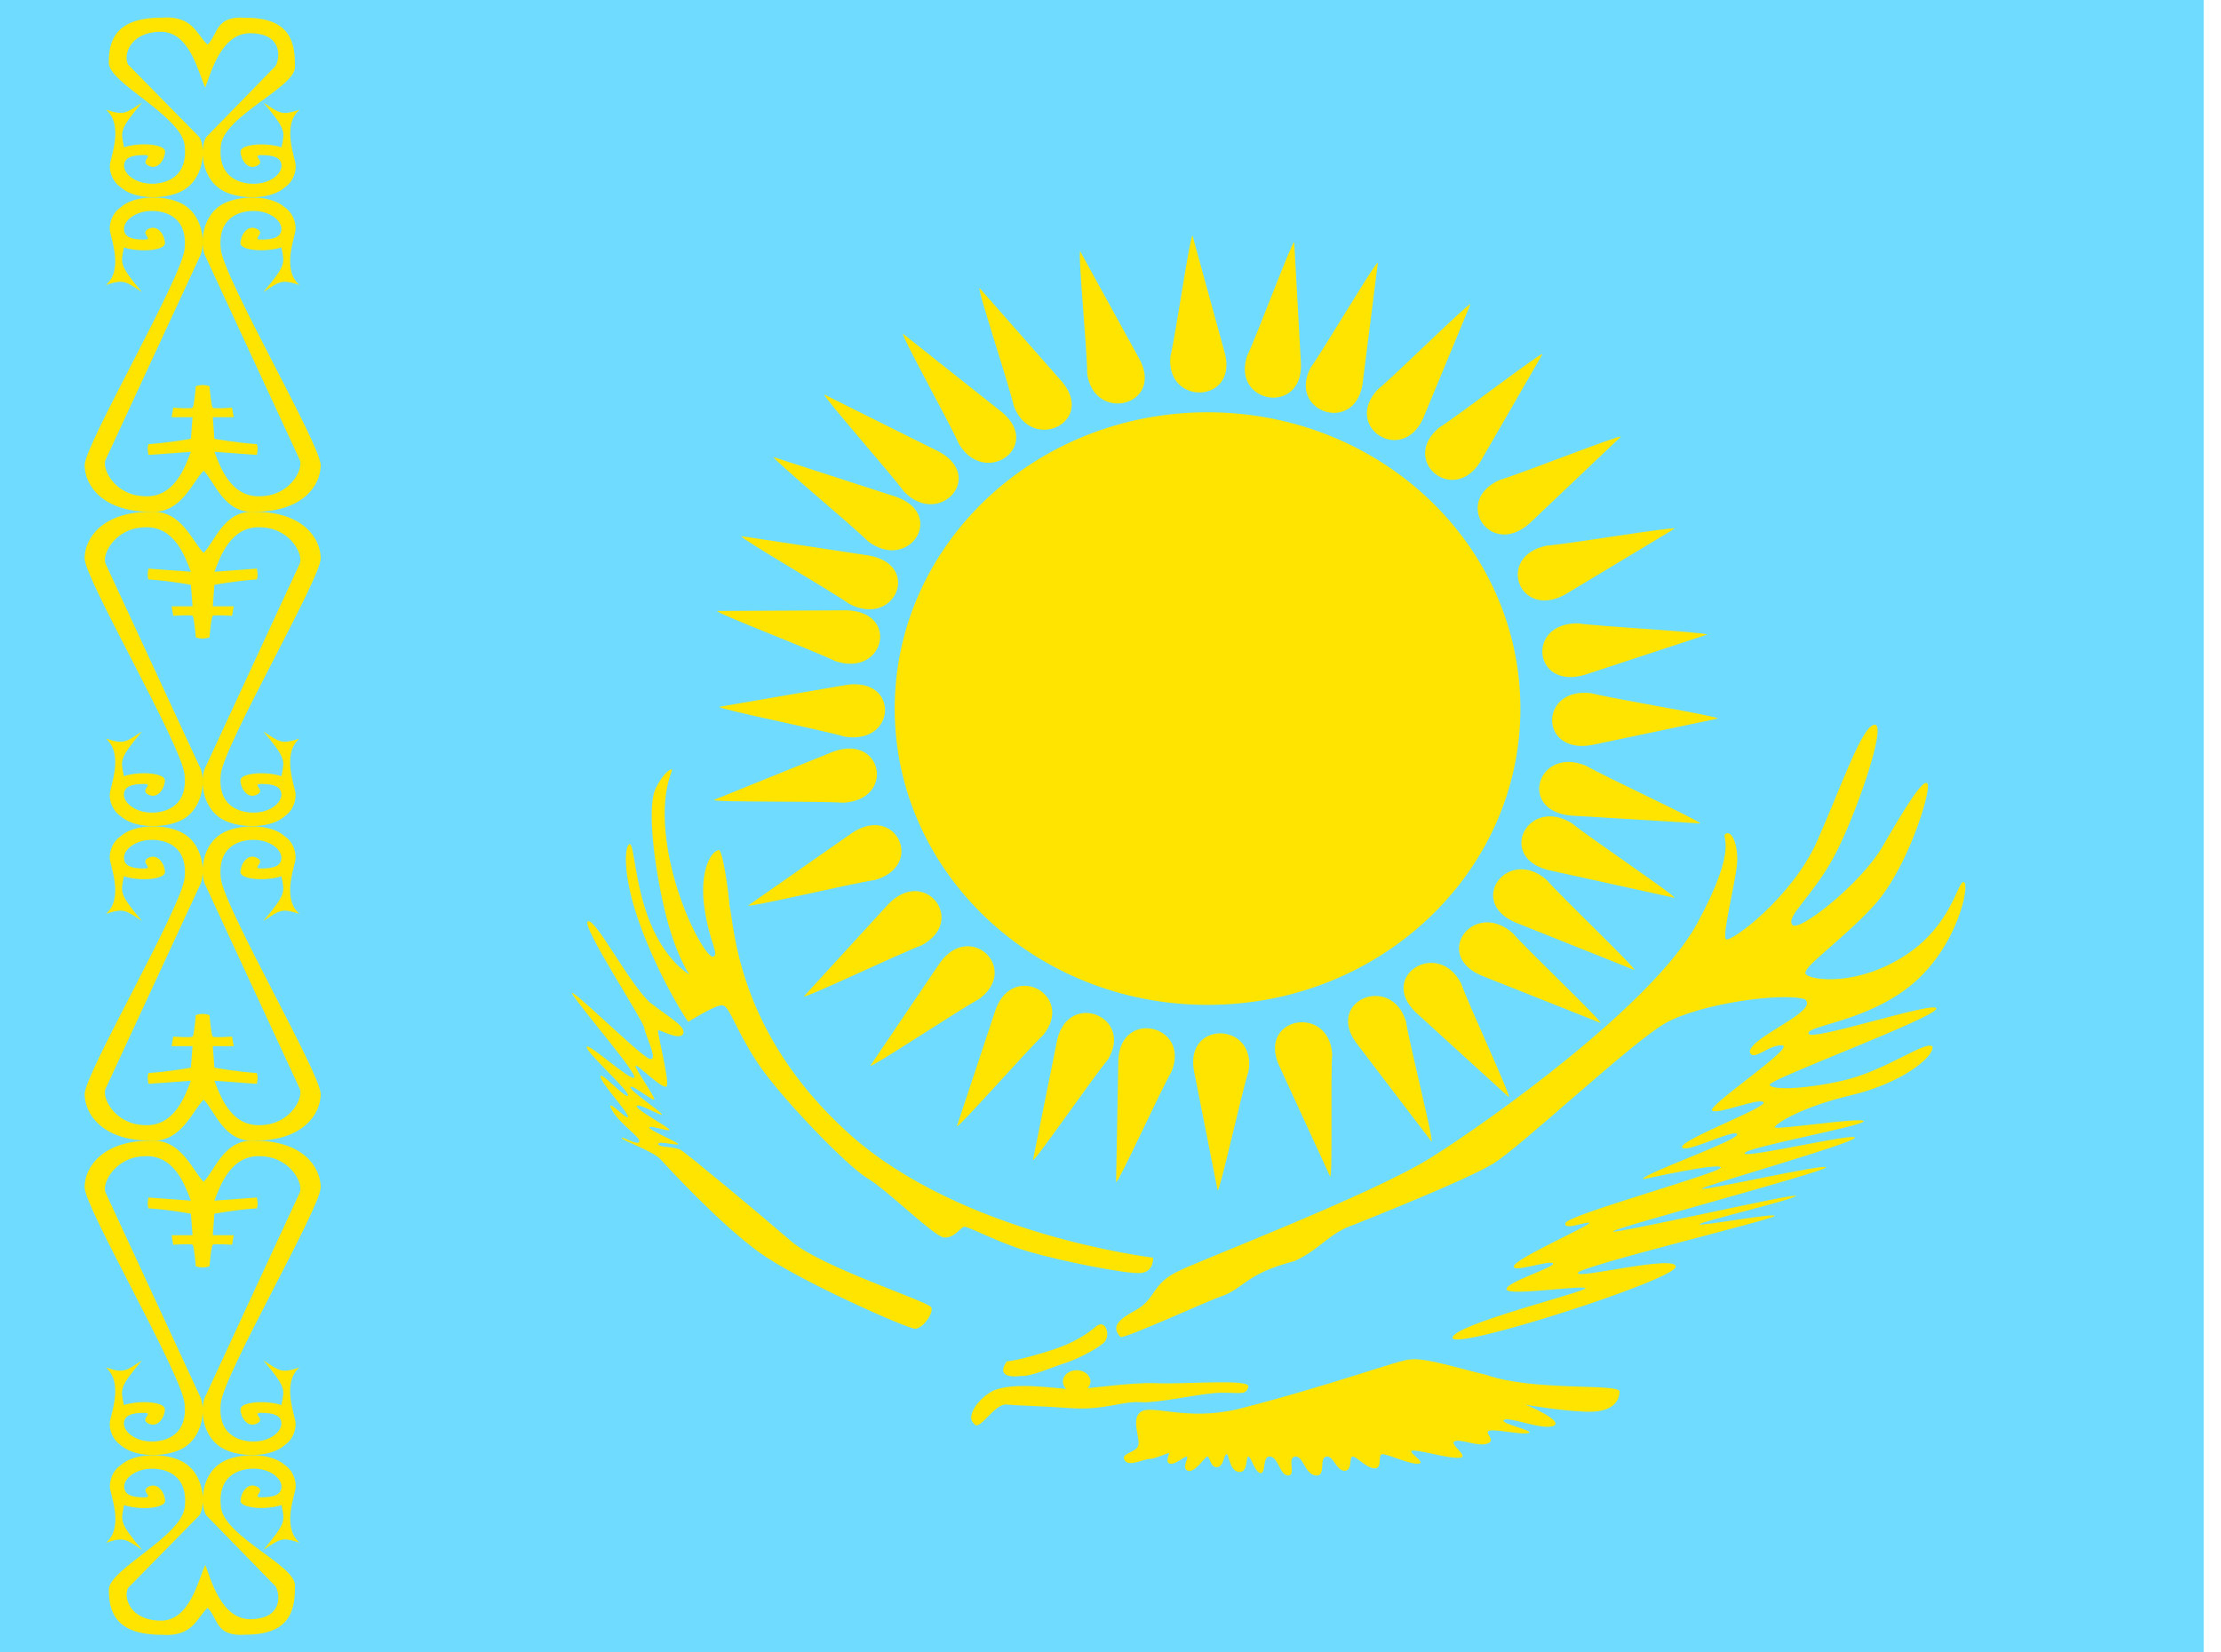 <!-- Generated by IcoMoon.io -->
<svg version="1.1" xmlns="http://www.w3.org/2000/svg" width="43" height="32" viewBox="0 0 43 32">
<title>KZT</title>
<path fill="#6fdcff" d="M0 0h42.667v32h-42.667z"></path>
<path fill="#ffe400" d="M4.016 31.133c0.217 0.212 0.145 0.569 0.748 0.523 0.92 0 0.947-0.563 0.947-0.956s-1.371-0.942-1.435-1.519c-0.064-0.578 0.317-0.74 0.635-0.74 0.317 0 0.539 0.185 0.539 0.347s-0.158 0.208-0.381 0.208 0.095-0.116-0.095-0.208-0.317 0.139-0.317 0.278c0 0.138 0.476 0.184 0.793 0.081 0.064 0.312 0.095 0.335-0.349 0.866 0.318-0.208 0.349-0.254 0.699-0.138-0.35-0.301-0.088-0.913-0.076-1.069s-0.067-0.341-0.209-0.434c-0.254-0.231-0.81-0.241-1.143-0.093-0.485 0.216-0.509 0.855-0.381 1.063l1.344 1.378c0.095 0.162 0.128 0.612-0.443 0.635-0.603 0.046-0.81-0.776-0.917-1.049-0.144 0.299-0.304 1.123-0.907 1.077-0.572-0.023-0.682-0.473-0.586-0.635l1.381-1.405c0.126-0.209 0.102-0.847-0.382-1.063-0.333-0.149-0.887-0.139-1.142 0.093-0.143 0.093-0.222 0.278-0.21 0.434s0.274 0.768-0.076 1.069c0.35-0.116 0.382-0.070 0.699 0.138-0.445-0.531-0.413-0.555-0.349-0.866 0.317 0.104 0.794 0.058 0.794-0.081s-0.128-0.37-0.318-0.278c-0.189 0.093 0.127 0.208-0.094 0.208-0.223 0-0.381-0.047-0.381-0.208s0.222-0.347 0.54-0.347 0.698 0.161 0.634 0.74c-0.063 0.578-1.47 1.208-1.47 1.601s0.098 0.875 1.018 0.875c0.603 0.046 0.674-0.311 0.893-0.523z"></path>
<path fill="#ffe400" d="M3.942 22.886c0.217-0.212 0.395-0.841 0.998-0.795 0.92 0 1.269 0.509 1.269 0.902s-1.872 3.606-1.935 4.183c-0.064 0.578 0.317 0.74 0.635 0.74 0.317 0 0.539-0.185 0.539-0.347s-0.158-0.208-0.381-0.208 0.095 0.116-0.095 0.208-0.317-0.139-0.317-0.278c0-0.139 0.476-0.184 0.793-0.081 0.064-0.312 0.095-0.335-0.349-0.866 0.318 0.208 0.349 0.254 0.699 0.138-0.349 0.301-0.088 0.913-0.076 1.069s-0.067 0.341-0.209 0.434c-0.254 0.231-0.81 0.242-1.143 0.093-0.485-0.216-0.509-0.855-0.382-1.063l1.809-3.906c0.095-0.162-0.158-0.694-0.729-0.717-0.603-0.046-0.81 0.586-0.917 0.859l0.822-0.060s0.032 0.127 0 0.209c-0.424 0.028-0.822 0.105-0.822 0.105l-0.031 0.416h0.405l-0.032 0.184s-0.342-0.023-0.373 0c-0.032 0.023-0.064 0.417-0.064 0.417s-0.063 0.023-0.132 0.023c-0.070 0-0.133-0.023-0.133-0.023s-0.032-0.394-0.063-0.417c-0.032-0.023-0.374 0-0.374 0l-0.031-0.184h0.405l-0.032-0.416s-0.397-0.077-0.822-0.105c-0.031-0.082 0-0.209 0-0.209l0.822 0.060c-0.107-0.274-0.314-0.905-0.916-0.859-0.572 0.023-0.825 0.555-0.73 0.717l1.81 3.906c0.126 0.209 0.102 0.847-0.382 1.063-0.333 0.149-0.887 0.139-1.142-0.093-0.143-0.093-0.222-0.278-0.21-0.434s0.274-0.768-0.076-1.069c0.35 0.116 0.382 0.070 0.699-0.138-0.445 0.531-0.413 0.555-0.35 0.866 0.317-0.104 0.794-0.058 0.794 0.081s-0.128 0.37-0.318 0.278c-0.189-0.093 0.127-0.208-0.094-0.208-0.223 0-0.382 0.047-0.382 0.208s0.222 0.347 0.54 0.347 0.698-0.161 0.634-0.74c-0.063-0.578-1.935-3.791-1.935-4.183s0.349-0.902 1.269-0.902c0.603-0.046 0.817 0.583 1.036 0.795z"></path>
<path fill="#ffe400" d="M3.942 21.294c0.217 0.212 0.395 0.841 0.998 0.795 0.92 0 1.269-0.509 1.269-0.902s-1.872-3.606-1.935-4.183c-0.064-0.578 0.317-0.74 0.635-0.74 0.317 0 0.539 0.185 0.539 0.347s-0.158 0.208-0.381 0.208 0.095-0.115-0.095-0.208-0.317 0.138-0.317 0.278c0 0.139 0.476 0.184 0.793 0.081 0.064 0.312 0.095 0.335-0.349 0.866 0.318-0.208 0.349-0.254 0.699-0.138-0.349-0.301-0.088-0.913-0.076-1.069s-0.067-0.341-0.209-0.434c-0.254-0.231-0.81-0.242-1.143-0.093-0.485 0.216-0.509 0.855-0.382 1.063l1.809 3.906c0.095 0.162-0.158 0.694-0.729 0.717-0.603 0.046-0.81-0.586-0.917-0.859l0.822 0.060s0.032-0.127 0-0.209c-0.424-0.028-0.822-0.105-0.822-0.105l-0.031-0.416h0.405l-0.032-0.184s-0.342 0.023-0.373 0c-0.032-0.023-0.064-0.417-0.064-0.417s-0.063-0.023-0.132-0.023c-0.069 0-0.133 0.023-0.133 0.023s-0.032 0.394-0.063 0.417c-0.032 0.023-0.374 0-0.374 0l-0.031 0.184h0.405l-0.032 0.416s-0.397 0.077-0.822 0.105c-0.031 0.082 0 0.209 0 0.209l0.822-0.060c-0.107 0.274-0.314 0.905-0.916 0.859-0.572-0.023-0.825-0.555-0.73-0.717l1.81-3.906c0.126-0.209 0.102-0.847-0.382-1.063-0.333-0.149-0.887-0.139-1.142 0.093-0.143 0.093-0.222 0.278-0.21 0.434s0.274 0.768-0.076 1.069c0.35-0.116 0.382-0.070 0.699 0.138-0.445-0.531-0.413-0.555-0.349-0.866 0.317 0.104 0.794 0.058 0.794-0.081s-0.128-0.37-0.318-0.278c-0.189 0.093 0.127 0.208-0.094 0.208-0.223 0-0.382-0.047-0.382-0.208s0.222-0.347 0.54-0.347 0.698 0.161 0.634 0.74c-0.063 0.578-1.935 3.791-1.935 4.183s0.349 0.902 1.269 0.902c0.603 0.046 0.817-0.583 1.036-0.795z"></path>
<path fill="#ffe400" d="M3.942 10.707c0.217-0.212 0.395-0.841 0.998-0.795 0.92 0 1.269 0.509 1.269 0.902s-1.872 3.606-1.935 4.183c-0.064 0.578 0.317 0.74 0.635 0.74 0.317 0 0.539-0.185 0.539-0.347s-0.158-0.208-0.381-0.208 0.095 0.116-0.095 0.208-0.317-0.138-0.317-0.278c0-0.138 0.476-0.184 0.793-0.081 0.064-0.312 0.095-0.335-0.349-0.866 0.318 0.208 0.349 0.254 0.699 0.138-0.349 0.301-0.088 0.913-0.076 1.069s-0.067 0.341-0.209 0.434c-0.254 0.231-0.81 0.241-1.143 0.093-0.485-0.216-0.509-0.855-0.382-1.063l1.809-3.906c0.095-0.162-0.158-0.694-0.729-0.717-0.603-0.046-0.81 0.586-0.917 0.859l0.822-0.060s0.032 0.127 0 0.209c-0.424 0.028-0.822 0.105-0.822 0.105l-0.031 0.416h0.405l-0.032 0.184s-0.342-0.023-0.373 0c-0.032 0.023-0.064 0.417-0.064 0.417s-0.063 0.023-0.132 0.023c-0.070 0-0.133-0.023-0.133-0.023s-0.032-0.394-0.063-0.417c-0.032-0.023-0.374 0-0.374 0l-0.031-0.184h0.405l-0.032-0.416s-0.397-0.077-0.822-0.105c-0.031-0.082 0-0.209 0-0.209l0.822 0.060c-0.107-0.273-0.314-0.905-0.916-0.859-0.572 0.023-0.825 0.555-0.73 0.717l1.81 3.906c0.126 0.209 0.102 0.847-0.382 1.063-0.333 0.149-0.887 0.138-1.142-0.093-0.143-0.093-0.222-0.278-0.21-0.434s0.274-0.768-0.076-1.069c0.35 0.116 0.382 0.070 0.699-0.138-0.445 0.531-0.413 0.555-0.35 0.866 0.317-0.104 0.794-0.058 0.794 0.081s-0.128 0.37-0.318 0.278c-0.189-0.093 0.127-0.208-0.094-0.208-0.223 0-0.382 0.047-0.382 0.208s0.222 0.347 0.54 0.347 0.698-0.161 0.634-0.74c-0.063-0.578-1.935-3.791-1.935-4.183s0.349-0.902 1.269-0.902c0.603-0.046 0.817 0.583 1.036 0.795z"></path>
<path fill="#ffe400" d="M3.942 9.115c0.217 0.212 0.395 0.841 0.998 0.795 0.92 0 1.269-0.509 1.269-0.902s-1.872-3.606-1.935-4.183c-0.064-0.578 0.317-0.74 0.635-0.74 0.317 0 0.539 0.185 0.539 0.347s-0.158 0.208-0.381 0.208 0.095-0.116-0.095-0.208-0.317 0.138-0.317 0.278c0 0.138 0.476 0.184 0.793 0.081 0.064 0.312 0.095 0.335-0.349 0.866 0.318-0.208 0.349-0.254 0.699-0.138-0.349-0.301-0.088-0.913-0.076-1.069s-0.067-0.341-0.209-0.434c-0.254-0.231-0.81-0.241-1.143-0.093-0.485 0.216-0.509 0.855-0.382 1.063l1.809 3.906c0.095 0.162-0.158 0.694-0.729 0.717-0.603 0.046-0.81-0.586-0.917-0.859l0.822 0.060s0.032-0.127 0-0.209c-0.424-0.028-0.822-0.105-0.822-0.105l-0.031-0.416h0.405l-0.032-0.184s-0.342 0.023-0.373 0c-0.032-0.023-0.064-0.417-0.064-0.417s-0.063-0.023-0.132-0.023c-0.069 0-0.133 0.023-0.133 0.023s-0.032 0.394-0.063 0.417c-0.032 0.023-0.374 0-0.374 0l-0.031 0.184h0.405l-0.032 0.416s-0.397 0.077-0.822 0.105c-0.031 0.082 0 0.209 0 0.209l0.822-0.060c-0.107 0.273-0.314 0.905-0.916 0.859-0.572-0.023-0.825-0.555-0.73-0.717l1.81-3.906c0.126-0.209 0.102-0.847-0.382-1.063-0.333-0.149-0.887-0.139-1.142 0.093-0.143 0.093-0.222 0.278-0.21 0.434s0.274 0.768-0.076 1.069c0.35-0.116 0.382-0.070 0.699 0.138-0.445-0.531-0.413-0.555-0.349-0.866 0.317 0.104 0.794 0.058 0.794-0.081s-0.128-0.37-0.318-0.278c-0.189 0.093 0.127 0.208-0.094 0.208-0.223 0-0.382-0.047-0.382-0.208s0.222-0.347 0.54-0.347 0.698 0.161 0.634 0.74c-0.063 0.578-1.935 3.791-1.935 4.183s0.349 0.902 1.269 0.902c0.603 0.046 0.817-0.583 1.036-0.795z"></path>
<path fill="#ffe400" d="M4.016 0.867c0.217-0.212 0.145-0.569 0.748-0.523 0.92 0 0.947 0.563 0.947 0.956s-1.371 0.942-1.435 1.519c-0.064 0.578 0.317 0.74 0.635 0.74 0.317 0 0.539-0.185 0.539-0.347s-0.158-0.208-0.381-0.208 0.095 0.116-0.095 0.208-0.317-0.138-0.317-0.278c0-0.138 0.476-0.184 0.793-0.081 0.064-0.312 0.095-0.336-0.349-0.866 0.318 0.208 0.349 0.254 0.699 0.138-0.349 0.301-0.088 0.913-0.076 1.069s-0.067 0.341-0.209 0.434c-0.254 0.231-0.81 0.241-1.143 0.093-0.485-0.216-0.509-0.855-0.382-1.063l1.344-1.378c0.095-0.162 0.128-0.612-0.443-0.635-0.603-0.046-0.81 0.776-0.917 1.049-0.144-0.299-0.304-1.123-0.907-1.077-0.572 0.023-0.682 0.473-0.586 0.635l1.381 1.405c0.126 0.209 0.102 0.847-0.382 1.063-0.333 0.149-0.887 0.138-1.142-0.093-0.143-0.093-0.222-0.278-0.21-0.434s0.274-0.768-0.076-1.069c0.35 0.116 0.382 0.070 0.699-0.138-0.445 0.531-0.413 0.555-0.349 0.866 0.317-0.104 0.794-0.058 0.794 0.081s-0.128 0.37-0.318 0.278c-0.189-0.093 0.127-0.208-0.094-0.208-0.223 0-0.382 0.047-0.382 0.208s0.222 0.347 0.54 0.347 0.698-0.161 0.634-0.74c-0.063-0.578-1.47-1.208-1.47-1.601s0.098-0.875 1.018-0.875c0.603-0.046 0.674 0.311 0.893 0.523z"></path>
<path fill="#ffe400" d="M23.379 7.984c3.345 0 6.057 2.569 6.057 5.738v0c0 3.169-2.712 5.738-6.057 5.738s-6.057-2.569-6.057-5.738v-0c0-3.169 2.712-5.738 6.057-5.738z"></path>
<path fill="#ffe400" d="M23.088 4.562c-0.050-0-0.323 1.91-0.428 2.339-0.094 0.956 1.286 0.921 1.060-0.038l-0.632-2.301zM23.574 23.052c0.050 0.004 0.462-1.884 0.598-2.305 0.164-0.947-1.215-1.003-1.060-0.032l0.462 2.337zM13.926 13.688c-0.004 0.048 1.986 0.447 2.43 0.578 0.999 0.16 1.065-1.146 0.039-1.004l-2.469 0.426zM33.26 13.915c0.002-0.048-2.004-0.375-2.454-0.491-1.005-0.124-1.013 1.184 0.006 1.005l2.448-0.514zM15.962 7.642c-0.034 0.035 1.273 1.512 1.537 1.875 0.682 0.709 1.584-0.281 0.684-0.768l-2.221-1.107zM30.987 19.809c0.031-0.038-1.407-1.402-1.703-1.741-0.745-0.651-1.552 0.41-0.611 0.821l2.314 0.92zM18.964 5.577c-0.046 0.020 0.567 1.858 0.665 2.289 0.344 0.903 1.577 0.314 0.942-0.462l-1.607-1.827zM27.716 22.109c0.047-0.017-0.429-1.891-0.495-2.327-0.277-0.923-1.55-0.417-0.974 0.399l1.469 1.928zM29.864 6.857c-0.036-0.033-1.616 1.182-2.003 1.426-0.76 0.635 0.271 1.505 0.799 0.66l1.204-2.087zM16.848 20.641c0.034 0.035 1.699-1.073 2.103-1.291 0.804-0.583-0.16-1.519-0.749-0.711l-1.354 2.003zM14.352 10.383c-0.021 0.044 1.716 1.047 2.089 1.311 0.886 0.466 1.406-0.746 0.389-0.935l-2.478-0.376zM32.419 17.387c0.024-0.042-1.636-1.157-1.988-1.445-0.849-0.523-1.458 0.651-0.457 0.907l2.445 0.538zM26.677 5.086c-0.047-0.018-1.037 1.666-1.3 2.029-0.456 0.857 0.842 1.302 1.001 0.332l0.299-2.361zM19.999 22.465c0.045 0.021 1.156-1.594 1.446-1.939 0.518-0.825-0.744-1.354-0.975-0.397l-0.471 2.336zM14.486 17.535c0.018 0.044 1.991-0.426 2.451-0.493 0.971-0.272 0.424-1.473-0.431-0.918l-2.020 1.411zM32.423 10.237c-0.015-0.046-2.018 0.294-2.481 0.33-0.989 0.208-0.531 1.442 0.363 0.944l2.119-1.275z"></path>
<path fill="#ffe400" d="M25.058 4.688c-0.049-0.010-0.721 1.809-0.916 2.21-0.295 0.918 1.064 1.147 1.046 0.165l-0.131-2.375zM21.609 22.892c0.048 0.013 0.852-1.758 1.075-2.144 0.362-0.896-0.977-1.214-1.032-0.233l-0.044 2.378zM20.914 4.867c-0.049 0.010 0.136 1.93 0.135 2.371 0.134 0.951 1.471 0.625 1.024-0.261l-1.159-2.109zM25.753 22.785c0.050-0.007 0.005-1.934 0.039-2.374-0.064-0.958-1.421-0.72-1.041 0.194l1.002 2.18zM17.483 6.465c-0.041 0.027 0.908 1.732 1.086 2.14 0.509 0.83 1.611 0.042 0.84-0.614l-1.925-1.526zM29.213 21.248c0.043-0.025-0.779-1.788-0.926-2.206-0.447-0.861-1.604-0.148-0.883 0.557l1.809 1.648zM14.981 8.852c-0.028 0.040 1.503 1.309 1.823 1.629 0.789 0.602 1.52-0.508 0.551-0.858l-2.375-0.77zM31.645 18.786c0.031-0.038-1.404-1.404-1.7-1.745-0.743-0.652-1.553 0.407-0.613 0.82l2.312 0.924zM13.883 11.832c-0.013 0.046 1.874 0.767 2.287 0.97 0.954 0.322 1.259-0.953 0.223-0.983l-2.51 0.013zM32.915 15.946c0.016-0.045-1.813-0.889-2.211-1.118-0.928-0.384-1.326 0.868-0.294 0.966l2.505 0.152zM13.821 15.492c0.007 0.047 2.041 0.019 2.505 0.053 1.011-0.054 0.77-1.341-0.197-0.988l-2.308 0.934zM33.048 12.29c-0.004-0.048-2.035-0.153-2.495-0.218-1.013-0.013-0.866 1.288 0.124 0.998l2.371-0.78zM15.563 19.296c0.028 0.040 1.845-0.828 2.278-0.989 0.885-0.467 0.074-1.525-0.633-0.807l-1.645 1.796zM31.381 8.457c-0.025-0.041-1.901 0.705-2.345 0.837-0.917 0.408-0.186 1.517 0.572 0.846l1.773-1.683zM18.527 21.811c0.042 0.026 1.343-1.457 1.672-1.768 0.615-0.763-0.574-1.427-0.92-0.501l-0.753 2.269zM28.468 5.893c-0.041-0.028-1.446 1.365-1.798 1.654-0.669 0.72 0.468 1.461 0.881 0.56l0.917-2.214z"></path>
<path fill="#ffe400" d="M14.124 17.544c0.097 0.367 0.121 2.431 2.305 4.403s5.896 2.408 5.896 2.408 0.024 0.275-0.243 0.298c-0.267 0.023-1.529-0.229-2.159-0.413s-1.189-0.505-1.262-0.482c-0.073 0.023-0.194 0.229-0.388 0.206s-1.092-0.917-1.48-1.147c-0.388-0.229-1.698-1.582-2.135-2.248s-0.534-1.101-0.679-1.101c-0.146 0-0.655 0.321-0.655 0.321s-0.461-0.665-0.873-1.72c-0.412-1.055-0.364-1.674-0.267-1.72s0.097 0.78 0.412 1.537c0.316 0.757 0.752 0.986 0.752 0.986s-0.291-0.39-0.509-1.376-0.291-1.927-0.146-2.225c0.146-0.298 0.291-0.39 0.316-0.367s-0.267 0.459-0.073 1.582 0.752 2.087 0.873 2.041c0.121-0.046-0.073-0.275-0.17-0.94s0.097-1.078 0.267-1.124c0.073-0.069 0.194 0.734 0.218 1.078zM12.595 19.425c-0.412-0.367-1.068-1.651-1.213-1.582s1.068 1.904 1.092 2.064c0.024 0.16 0.291 0.665 0.097 0.596s-1.65-1.514-1.48-1.238 1.262 1.537 1.189 1.605-0.898-0.688-0.922-0.596c-0.024 0.092 0.825 0.849 0.801 0.94s-0.534-0.482-0.534-0.367 0.534 0.688 0.534 0.78-0.461-0.413-0.315-0.138c0.146 0.275 0.558 0.528 0.534 0.619s-0.34-0.115-0.34-0.069c0 0.046 0.607 0.252 0.752 0.413s1.14 1.239 1.893 1.789 2.887 1.491 3.033 1.491c0.146 0 0.364-0.298 0.315-0.413s-2.135-0.78-2.717-1.284c-0.582-0.505-2.014-1.697-2.135-1.766s-0.437-0.046-0.437-0.115 0.412 0.046 0.388 0c-0.024-0.046-0.582-0.275-0.558-0.321s0.388 0.092 0.388 0.046c0-0.046-0.655-0.39-0.631-0.459s0.485 0.206 0.485 0.161c0-0.046-0.631-0.459-0.607-0.528s0.485 0.321 0.461 0.229-0.364-0.573-0.364-0.642c0-0.069 0.558 0.505 0.607 0.39s-0.194-1.055-0.17-1.078 0.411 0.209 0.484 0.071c0.073-0.138-0.285-0.329-0.629-0.599zM19.755 26.647c-0.294 0.037-0.427-0.058-0.26-0.284 0.231-0.016 0.846-0.202 1.064-0.288s0.449-0.208 0.642-0.372c0.193-0.179 0.296 0.115 0.199 0.267-0.080 0.107-0.441 0.3-0.706 0.402-0.385 0.121-0.716 0.289-0.94 0.274zM21.694 25.893c-0.194-0.207-0.024-0.344 0.267-0.505 0.437-0.229 0.316-0.527 0.873-0.78 0.243-0.138 3.712-1.468 4.853-2.179s4.319-2.982 5.168-4.541c0.849-1.56 0.437-1.674 0.558-1.743s0.243 0.229 0.218 0.573c-0.024 0.344-0.291 1.376-0.218 1.468s1.286-0.803 1.771-1.904 0.873-2.248 1.116-2.248c0.243 0-0.412 1.881-0.825 2.615s-0.898 1.101-0.776 1.261c0.121 0.16 1.335-0.803 1.747-1.514s0.801-1.353 0.873-1.216c0.073 0.138-0.388 1.651-1.043 2.362s-1.432 1.215-1.31 1.33c0.121 0.115 0.995 0.229 1.917-0.367s1.019-1.468 1.14-1.422c0.121 0.046-0.121 1.238-0.995 1.972s-2.062 0.803-2.014 0.963c0.048 0.161 2.523-0.665 2.475-0.482s-3.203 1.353-3.227 1.468c0 0.092 0.534 0.115 1.383-0.069s1.65-0.803 1.771-0.665c0.024 0.206-0.607 0.711-1.577 0.94s-1.456 0.55-1.48 0.619c-0.024 0.069 1.723-0.207 1.723-0.115s-2.281 0.505-2.305 0.619c-0.024 0.115 2.184-0.413 2.135-0.298s-2.984 0.94-2.96 0.986c0.024 0.046 2.451-0.505 2.402-0.413s-4.1 1.17-4.125 1.239c-0.024 0.069 3.567-0.757 3.542-0.688s-1.868 0.505-1.868 0.55c0 0.046 1.48-0.229 1.456-0.161s-3.737 0.963-3.809 1.101c-0.073 0.138 1.917-0.367 1.893-0.115s-4.295 1.628-4.319 1.376c-0.024-0.252 2.596-0.895 2.572-0.963s-1.504 0.16-1.529 0.023c-0.024-0.138 0.971-0.436 0.898-0.505s-0.825 0.206-0.752 0.046c0.073-0.161 1.48-0.78 1.456-0.826s-0.509 0.16-0.461 0c0.049-0.161 3.057-0.986 3.009-1.078s-1.383 0.206-1.504 0.229c-0.049-0.092 1.868-0.757 1.82-0.871s-1.019 0.39-1.067 0.252c-0.049-0.138 1.674-0.78 1.577-0.872s-0.898 0.252-0.995 0.161 1.626-1.238 1.359-1.261c-0.267-0.023-0.582 0.344-0.631 0.115 0.049-0.298 1.359-0.78 1.068-1.009-0.461-0.138-2.038 0.092-2.693 0.459s-2.815 2.408-3.348 2.729c-0.534 0.321-2.329 1.032-2.669 1.17-0.534 0.183-0.631 0.459-1.165 0.711-0.971 0.252-0.971 0.528-1.432 0.688-0.17 0.046-1.917 0.849-1.941 0.78zM19.244 26.925c-0.291 0.138-0.558 0.505-0.388 0.642 0.097 0.183 0.388-0.39 0.631-0.367s0.582 0.023 1.237 0.069c0.655 0.046 0.995-0.138 1.359-0.115s1.189-0.183 1.577-0.183 0.461 0.046 0.509-0.115c0.048-0.16-1.213-0.046-1.771-0.069s-1.262 0.115-1.674 0.115c-0.388-0.023-1.068-0.138-1.48 0.023z"></path>
<path fill="#ffe400" d="M20.845 26.535c0.147 0 0.267 0.098 0.267 0.218v0c0 0.12-0.119 0.218-0.267 0.218s-0.267-0.098-0.267-0.218v-0c0-0.12 0.119-0.218 0.267-0.218z"></path>
<path fill="#ffe400" d="M27.305 26.328c0.267-0.046 0.979 0.183 1.472 0.298 0.905 0.321 2.578 0.161 2.578 0.321s-0.104 0.367-0.503 0.39-1.36-0.138-1.333-0.138 0.772 0.321 0.559 0.413-0.852-0.183-0.958-0.115 0.586 0.206 0.479 0.252c-0.107 0.046-0.587-0.069-0.747-0.046s0.135 0.183-0.052 0.252c-0.186 0.069-0.499-0.092-0.632-0.046s0.287 0.298 0.1 0.321-0.635-0.115-0.875-0.138c-0.24-0.023 0.236 0.229 0.076 0.252s-0.594-0.183-0.701-0.183 0.008 0.275-0.151 0.275c-0.16 0-0.348-0.229-0.427-0.229s0.002 0.275-0.158 0.275-0.217-0.298-0.35-0.275c-0.157 0.023 0.004 0.39-0.209 0.367s-0.241-0.39-0.401-0.367c-0.16 0.023 0.028 0.367-0.132 0.367s-0.186-0.344-0.345-0.367c-0.16-0.023-0.081 0.321-0.187 0.321s-0.186-0.321-0.239-0.321c-0.053 0-0.001 0.321-0.187 0.298s-0.185-0.367-0.239-0.344c-0.053 0.023-0.054 0.252-0.187 0.252s-0.132-0.229-0.186-0.206c-0.053 0.023-0.24 0.321-0.373 0.275s0.032-0.275-0.021-0.275c-0.053 0-0.218 0.16-0.325 0.138s0.005-0.206-0.021-0.206c-0.027 0-0.272 0.115-0.378 0.115s-0.399 0.161-0.479 0.023c-0.080-0.138 0.208-0.138 0.262-0.275s-0.155-0.527 0.058-0.665c0.213-0.138 0.879 0.183 1.863-0.046 1.81-0.459 3.207-0.986 3.35-0.963z"></path>
</svg>
